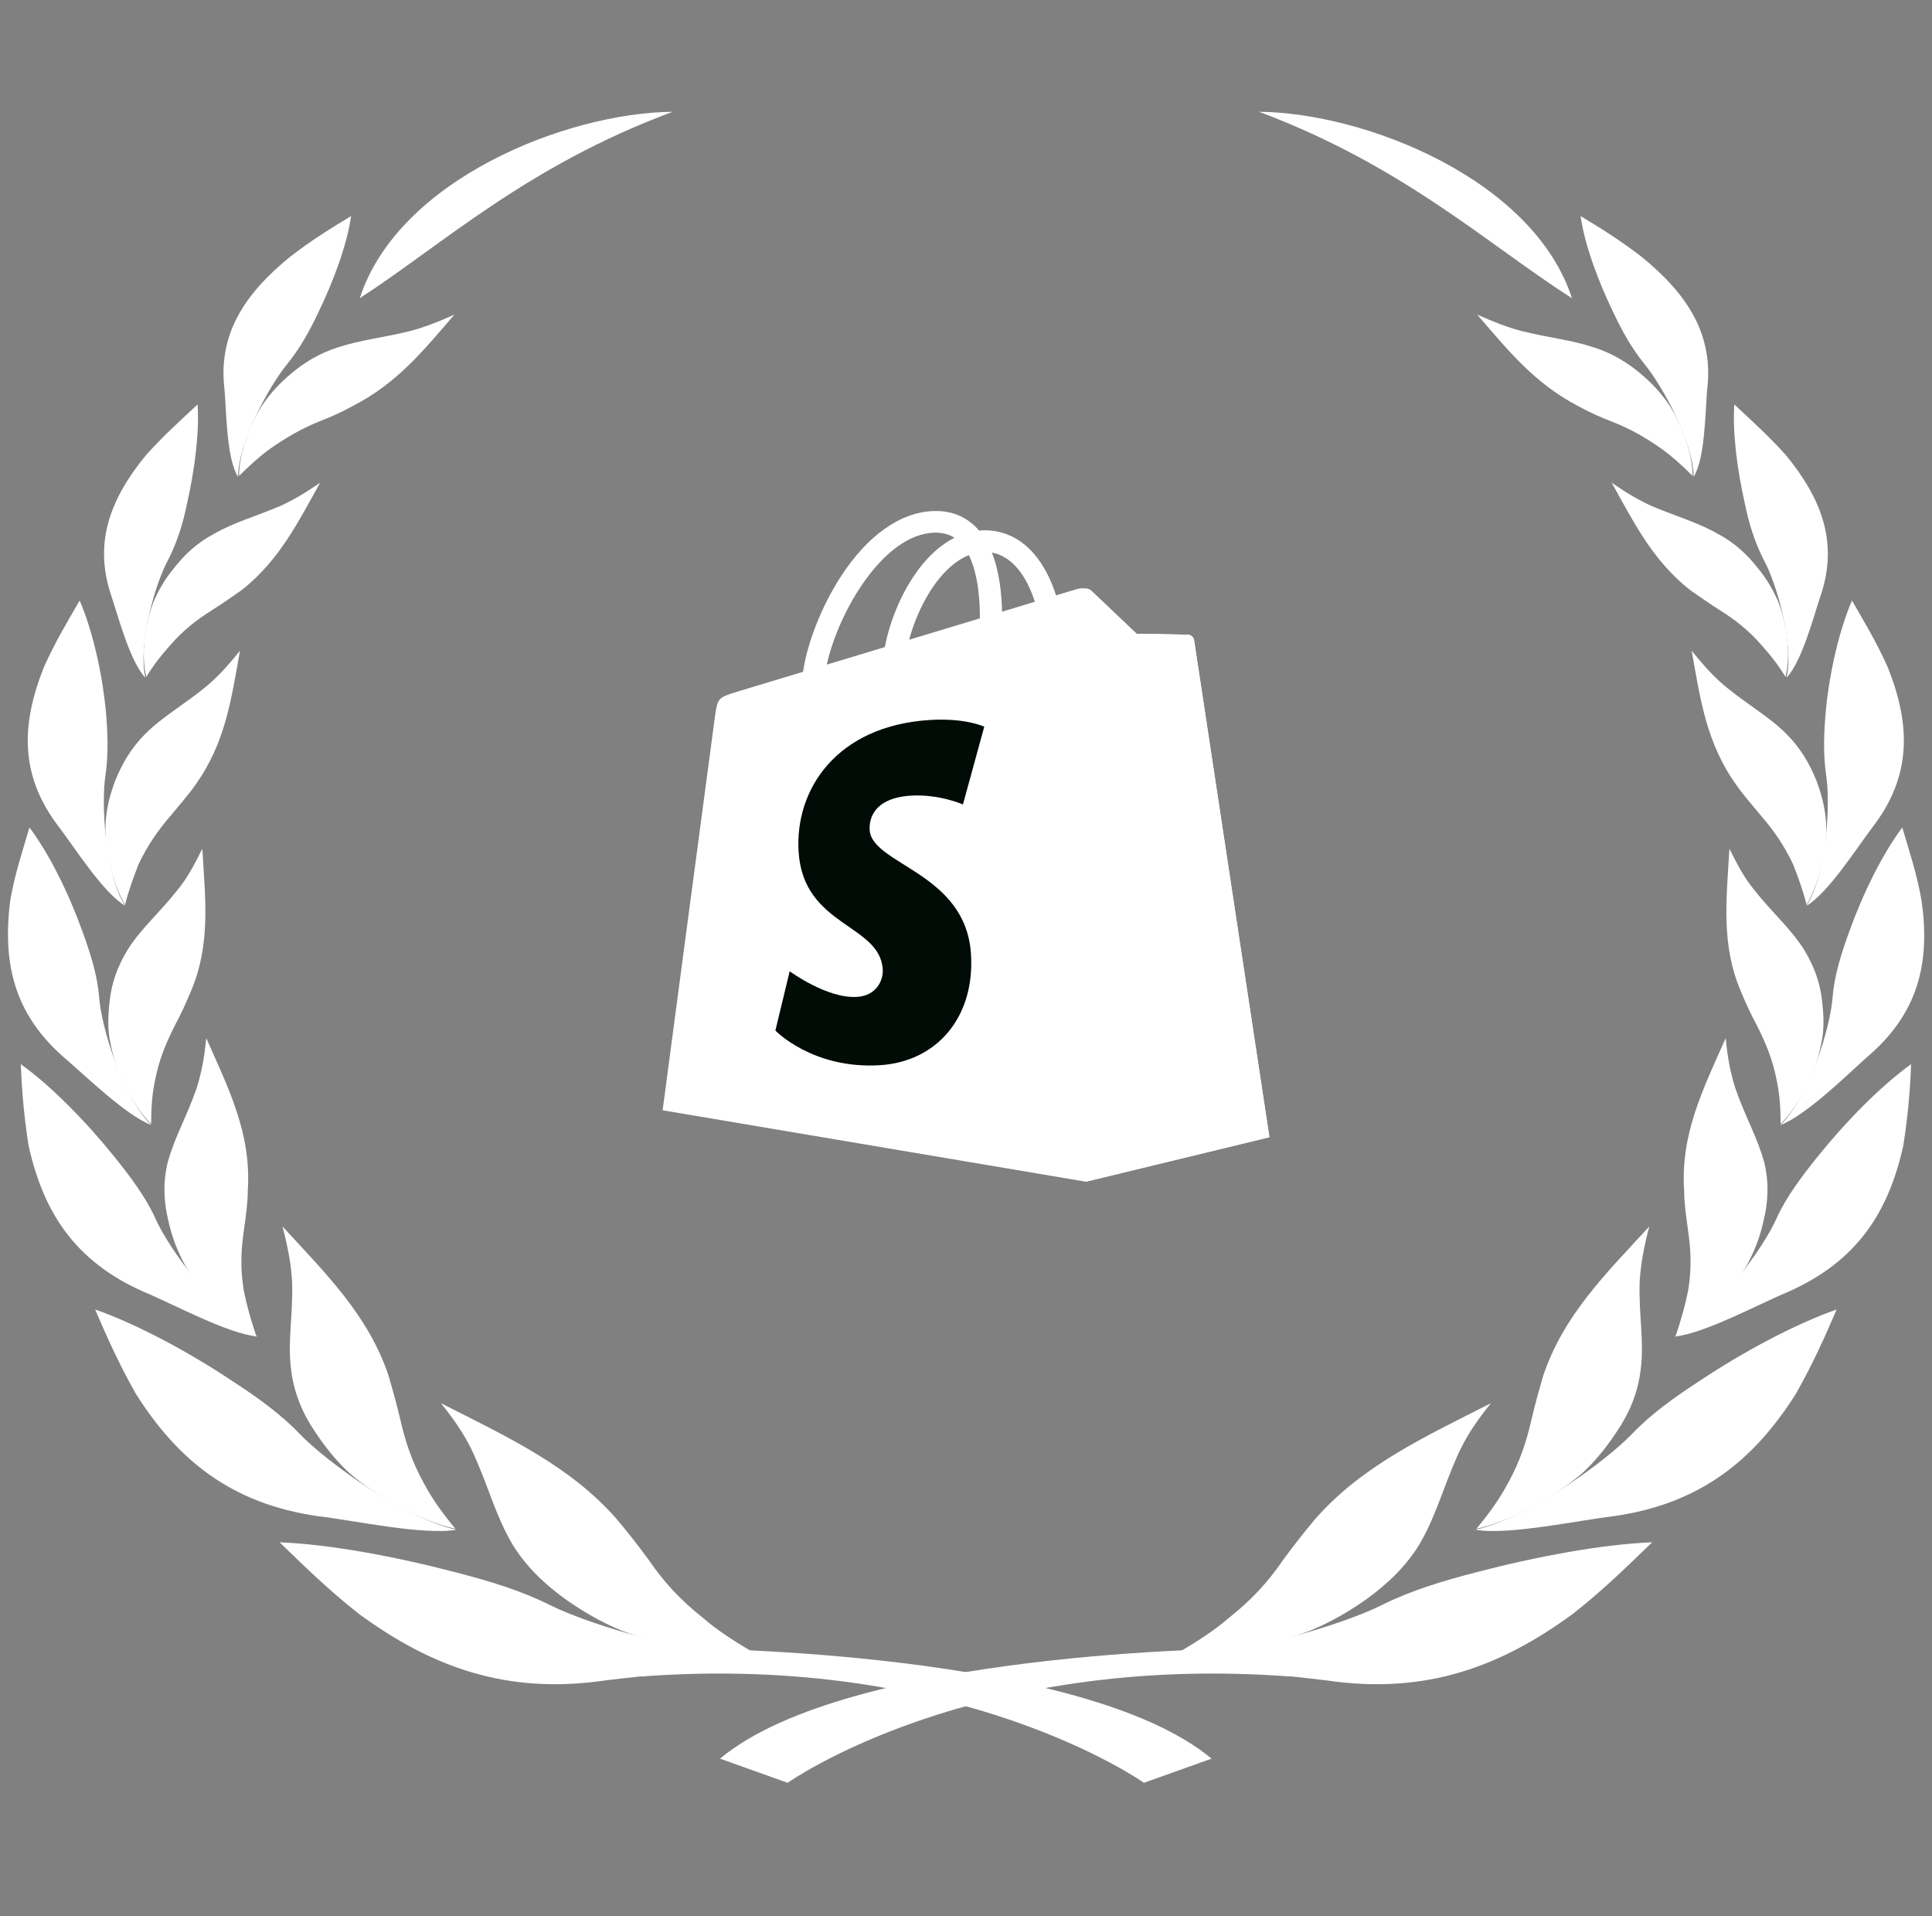 <svg width="121" height="120" viewBox="0 0 121 120" fill="none" xmlns="http://www.w3.org/2000/svg">
<rect x="0" y="0" width="121" height="120" fill="#808080" stroke="none"/>
<g clip-path="url(#clip0_2_1799)">
<path d="M43.216 103.234C43.216 103.234 67.773 103.355 75.878 110.13L71.644 111.642C71.644 111.642 60.152 103.476 40.131 104.988C41.159 104.081 43.216 103.234 43.216 103.234Z" fill="white"/>
<path d="M77.757 103.234C77.757 103.234 53.2 103.355 45.095 110.13L49.329 111.642C49.329 111.642 60.821 103.476 80.842 104.988C79.814 104.081 77.757 103.234 77.757 103.234Z" fill="white"/>
<path fill-rule="evenodd" clip-rule="evenodd" d="M22.531 18.674C27.673 15.347 32.995 10.387 42.129 7C35.475 7.06 24.951 11.234 22.531 18.674Z" fill="white"/>
<path fill-rule="evenodd" clip-rule="evenodd" d="M28.459 19.703C27.37 20.187 26.584 20.489 25.677 20.731C23.983 21.155 22.592 21.276 21.14 21.76C19.991 22.123 19.023 22.727 18.237 23.393C17.511 23.998 16.967 24.602 16.543 25.207C15.697 26.417 14.971 28.353 14.971 29.804C15.636 29.139 16.241 28.595 16.906 28.111C17.934 27.385 18.902 26.84 19.931 26.417C20.717 26.115 21.382 25.812 22.048 25.449C24.89 23.998 26.524 21.941 28.459 19.703Z" fill="white"/>
<path fill-rule="evenodd" clip-rule="evenodd" d="M14.91 29.865C14.91 27.747 16.846 24.179 17.995 22.788C18.781 21.82 19.386 20.731 19.93 19.582C20.898 17.586 21.745 15.287 21.987 13.533C20.777 14.259 19.507 15.045 18.176 16.074C15.273 18.433 13.64 20.973 14.063 24.421C14.184 25.812 14.184 28.715 14.91 29.865Z" fill="white"/>
<path fill-rule="evenodd" clip-rule="evenodd" d="M20.052 30.227C19.084 30.892 18.358 31.315 17.572 31.678C15.999 32.344 14.668 32.706 13.398 33.432C12.37 33.977 11.584 34.703 10.918 35.549C10.313 36.275 9.951 36.941 9.648 37.606C9.104 38.937 8.801 40.993 9.164 42.384C9.648 41.598 10.132 40.993 10.676 40.388C11.463 39.481 12.31 38.816 13.277 38.211C13.943 37.787 14.548 37.364 15.152 36.941C17.511 35.066 18.661 32.706 20.052 30.227Z" fill="white"/>
<path fill-rule="evenodd" clip-rule="evenodd" d="M9.107 42.446C8.623 40.389 9.712 36.518 10.558 35.006C11.103 33.917 11.466 32.768 11.708 31.558C12.192 29.441 12.494 27.082 12.373 25.328C11.345 26.296 10.316 27.203 9.167 28.473C6.869 31.256 5.84 34.038 6.99 37.365C7.413 38.635 8.139 41.417 9.107 42.446Z" fill="white"/>
<path fill-rule="evenodd" clip-rule="evenodd" d="M15.03 40.752C14.243 41.72 13.638 42.385 12.912 42.99C11.521 44.139 10.191 44.865 9.102 45.954C8.195 46.861 7.65 47.829 7.227 48.857C6.864 49.825 6.682 50.611 6.622 51.398C6.501 52.97 6.985 55.208 7.832 56.66C8.074 55.692 8.376 54.906 8.678 54.12C9.223 52.97 9.888 52.002 10.675 51.095C11.219 50.43 11.763 49.825 12.187 49.22C14.122 46.559 14.485 43.776 15.03 40.752Z" fill="white"/>
<path fill-rule="evenodd" clip-rule="evenodd" d="M7.83 56.721C6.56 54.665 6.318 50.249 6.621 48.434C6.802 47.104 6.742 45.773 6.621 44.442C6.379 42.023 5.774 39.422 4.988 37.607C4.262 38.878 3.475 40.148 2.75 41.781C1.298 45.41 1.237 48.616 3.717 51.822C4.685 53.092 6.439 55.874 7.83 56.721Z" fill="white"/>
<path fill-rule="evenodd" clip-rule="evenodd" d="M12.672 53.15C12.128 54.239 11.704 55.026 11.1 55.751C10.011 57.142 8.862 58.11 8.015 59.441C7.349 60.53 6.987 61.558 6.866 62.707C6.745 63.736 6.745 64.582 6.926 65.369C7.228 67.002 8.196 69.119 9.466 70.389C9.466 69.361 9.527 68.514 9.708 67.667C9.95 66.397 10.374 65.369 10.918 64.28C11.342 63.494 11.644 62.828 11.946 62.102C13.217 59.139 12.854 56.296 12.672 53.15Z" fill="white"/>
<path fill-rule="evenodd" clip-rule="evenodd" d="M9.467 70.45C7.652 68.636 6.322 64.281 6.201 62.345C6.08 61.014 5.656 59.684 5.172 58.353C4.326 55.994 3.116 53.514 1.846 51.82C1.422 53.272 0.938 54.663 0.636 56.417C0.152 60.349 0.878 63.555 4.144 66.337C5.414 67.426 7.894 69.845 9.467 70.45Z" fill="white"/>
<path fill-rule="evenodd" clip-rule="evenodd" d="M12.917 65.008C12.796 66.278 12.615 67.185 12.312 68.153C11.707 69.907 10.921 71.238 10.498 72.811C10.195 74.081 10.256 75.29 10.558 76.5C10.8 77.589 11.163 78.436 11.586 79.222C12.494 80.795 14.308 82.73 16.062 83.698C15.699 82.609 15.457 81.763 15.276 80.855C15.034 79.464 15.095 78.254 15.276 77.045C15.397 76.137 15.518 75.351 15.518 74.565C15.76 70.996 14.308 68.153 12.917 65.008Z" fill="white"/>
<path fill-rule="evenodd" clip-rule="evenodd" d="M16.123 83.698C13.582 82.307 10.558 78.194 9.711 76.258C9.106 74.927 8.139 73.657 7.171 72.447C5.417 70.27 3.239 68.032 1.304 66.641C1.364 68.213 1.485 69.786 1.788 71.722C2.695 75.835 4.63 78.98 9.046 80.915C10.8 81.641 14.248 83.516 16.123 83.698Z" fill="white"/>
<path fill-rule="evenodd" clip-rule="evenodd" d="M17.693 76.803C18.055 78.194 18.237 79.222 18.297 80.311C18.358 82.368 17.995 84.001 18.237 85.815C18.419 87.267 18.963 88.537 19.749 89.686C20.475 90.775 21.14 91.561 21.927 92.287C23.56 93.678 26.282 95.251 28.52 95.735C27.673 94.707 27.068 93.86 26.584 92.953C25.798 91.561 25.374 90.231 25.072 88.9C24.83 87.872 24.588 87.025 24.346 86.178C23.076 82.368 20.415 79.767 17.693 76.803Z" fill="white"/>
<path fill-rule="evenodd" clip-rule="evenodd" d="M28.58 95.795C25.314 95.069 20.475 91.561 18.781 89.807C17.571 88.536 16.12 87.508 14.547 86.48C11.825 84.665 8.559 82.911 5.958 82.004C6.684 83.698 7.41 85.331 8.498 87.266C11.099 91.379 14.426 94.162 19.93 94.948C22.047 95.19 26.523 96.158 28.58 95.795Z" fill="white"/>
<path fill-rule="evenodd" clip-rule="evenodd" d="M27.614 87.871C28.642 89.141 29.247 90.109 29.731 91.198C30.639 93.254 31.062 94.948 32.09 96.702C32.937 98.093 34.086 99.182 35.417 100.15C36.627 100.997 37.715 101.602 38.865 102.085C41.163 102.993 44.732 103.719 47.272 103.537C45.941 102.751 44.913 102.085 44.006 101.299C42.554 100.15 41.526 99.001 40.619 97.67C39.953 96.763 39.288 95.916 38.623 95.129C35.719 91.803 31.788 89.988 27.614 87.871Z" fill="white"/>
<path fill-rule="evenodd" clip-rule="evenodd" d="M47.39 103.538C43.64 103.78 36.986 101.784 34.446 100.514C32.631 99.606 30.635 99.001 28.518 98.457C24.829 97.489 20.655 96.703 17.51 96.582C19.022 98.034 20.474 99.485 22.47 101.058C27.006 104.385 31.724 106.139 37.894 105.232C40.253 104.929 45.334 104.566 47.39 103.538Z" fill="white"/>
<path fill-rule="evenodd" clip-rule="evenodd" d="M98.451 18.674C93.309 15.408 87.926 10.387 78.853 7C85.507 7.06 96.031 11.234 98.451 18.674Z" fill="white"/>
<path fill-rule="evenodd" clip-rule="evenodd" d="M92.518 19.703C93.607 20.187 94.394 20.489 95.301 20.731C96.994 21.155 98.386 21.276 99.837 21.76C100.987 22.123 101.954 22.727 102.741 23.393C103.466 23.998 104.011 24.602 104.434 25.207C105.281 26.417 106.007 28.353 106.007 29.804C105.342 29.139 104.737 28.595 104.071 28.111C103.043 27.385 102.075 26.84 100.987 26.417C100.2 26.115 99.535 25.812 98.87 25.449C96.087 23.998 94.454 21.941 92.518 19.703Z" fill="white"/>
<path fill-rule="evenodd" clip-rule="evenodd" d="M106.069 29.865C106.069 27.747 104.133 24.179 102.984 22.788C102.198 21.82 101.593 20.731 101.049 19.582C100.081 17.586 99.234 15.287 98.992 13.533C100.202 14.259 101.472 15.045 102.803 16.074C105.706 18.433 107.339 20.973 106.916 24.421C106.795 25.812 106.795 28.715 106.069 29.865Z" fill="white"/>
<path fill-rule="evenodd" clip-rule="evenodd" d="M100.937 30.227C101.904 30.892 102.63 31.315 103.416 31.678C104.989 32.344 106.32 32.706 107.59 33.432C108.618 33.977 109.405 34.703 110.07 35.549C110.675 36.275 111.038 36.941 111.34 37.606C111.885 38.937 112.187 40.993 111.824 42.384C111.34 41.598 110.856 40.993 110.312 40.388C109.526 39.481 108.679 38.816 107.711 38.211C107.046 37.787 106.441 37.364 105.836 36.941C103.477 35.066 102.328 32.706 100.937 30.227Z" fill="white"/>
<path fill-rule="evenodd" clip-rule="evenodd" d="M111.886 42.446C112.37 40.389 111.281 36.518 110.434 35.006C109.89 33.917 109.527 32.768 109.285 31.558C108.801 29.441 108.499 27.082 108.62 25.328C109.648 26.296 110.676 27.203 111.825 28.473C114.124 31.256 115.152 34.038 114.003 37.365C113.579 38.635 112.854 41.417 111.886 42.446Z" fill="white"/>
<path fill-rule="evenodd" clip-rule="evenodd" d="M105.948 40.752C106.735 41.72 107.339 42.385 108.065 42.99C109.456 44.139 110.787 44.865 111.876 45.954C112.783 46.861 113.328 47.829 113.751 48.857C114.114 49.825 114.295 50.611 114.356 51.398C114.477 52.97 113.993 55.208 113.146 56.66C112.904 55.692 112.602 54.906 112.299 54.12C111.755 52.97 111.09 52.002 110.303 51.095C109.759 50.43 109.215 49.825 108.791 49.22C106.856 46.559 106.493 43.776 105.948 40.752Z" fill="white"/>
<path fill-rule="evenodd" clip-rule="evenodd" d="M113.146 56.721C114.417 54.665 114.659 50.249 114.356 48.434C114.175 47.104 114.235 45.773 114.356 44.442C114.598 42.023 115.203 39.422 115.989 37.607C116.715 38.878 117.501 40.148 118.227 41.781C119.679 45.41 119.739 48.616 117.259 51.822C116.292 53.092 114.538 55.874 113.146 56.721Z" fill="white"/>
<path fill-rule="evenodd" clip-rule="evenodd" d="M108.313 53.15C108.857 54.239 109.28 55.026 109.885 55.751C110.974 57.142 112.123 58.11 112.97 59.441C113.635 60.53 113.998 61.558 114.119 62.707C114.24 63.736 114.24 64.582 114.059 65.369C113.756 67.002 112.789 69.119 111.518 70.389C111.518 69.361 111.458 68.514 111.276 67.667C111.034 66.397 110.611 65.369 110.067 64.28C109.643 63.494 109.341 62.828 109.038 62.102C107.768 59.139 108.131 56.296 108.313 53.15Z" fill="white"/>
<path fill-rule="evenodd" clip-rule="evenodd" d="M111.518 70.45C113.332 68.636 114.663 64.281 114.784 62.345C114.905 61.014 115.328 59.684 115.812 58.353C116.659 55.994 117.869 53.514 119.139 51.82C119.562 53.272 120.046 54.663 120.349 56.417C120.893 60.288 120.167 63.494 116.84 66.277C115.57 67.426 113.09 69.845 111.518 70.45Z" fill="white"/>
<path fill-rule="evenodd" clip-rule="evenodd" d="M108.079 65.008C108.2 66.278 108.381 67.185 108.684 68.153C109.289 69.907 110.075 71.238 110.498 72.811C110.801 74.081 110.74 75.29 110.438 76.5C110.196 77.589 109.833 78.436 109.41 79.222C108.502 80.795 106.688 82.73 104.934 83.698C105.297 82.609 105.538 81.763 105.72 80.855C105.962 79.464 105.901 78.254 105.72 77.045C105.599 76.137 105.478 75.351 105.478 74.565C105.236 70.996 106.688 68.153 108.079 65.008Z" fill="white"/>
<path fill-rule="evenodd" clip-rule="evenodd" d="M104.871 83.698C107.412 82.307 110.436 78.194 111.283 76.258C111.888 74.927 112.855 73.657 113.823 72.447C115.577 70.27 117.755 68.032 119.69 66.641C119.63 68.213 119.509 69.786 119.206 71.722C118.299 75.835 116.364 78.98 111.948 80.915C110.194 81.641 106.746 83.516 104.871 83.698Z" fill="white"/>
<path fill-rule="evenodd" clip-rule="evenodd" d="M103.294 76.803C102.931 78.194 102.749 79.222 102.689 80.311C102.629 82.368 102.991 84.001 102.75 85.815C102.568 87.267 102.024 88.537 101.237 89.686C100.512 90.775 99.846 91.561 99.06 92.287C97.427 93.678 94.705 95.251 92.467 95.735C93.314 94.707 93.918 93.86 94.402 92.953C95.189 91.561 95.612 90.231 95.915 88.9C96.156 87.872 96.398 87.025 96.64 86.178C97.911 82.368 100.572 79.767 103.294 76.803Z" fill="white"/>
<path fill-rule="evenodd" clip-rule="evenodd" d="M92.404 95.795C95.671 95.069 100.509 91.561 102.203 89.807C103.413 88.536 104.865 87.508 106.437 86.48C109.159 84.665 112.425 82.911 115.026 82.004C114.3 83.698 113.575 85.331 112.486 87.266C109.885 91.379 106.558 94.162 101.054 94.948C98.937 95.19 94.461 96.158 92.404 95.795Z" fill="white"/>
<path fill-rule="evenodd" clip-rule="evenodd" d="M93.377 87.871C92.349 89.141 91.744 90.109 91.26 91.198C90.353 93.254 89.929 94.948 88.901 96.702C88.054 98.093 86.905 99.182 85.574 100.15C84.364 100.997 83.276 101.602 82.126 102.085C79.828 102.993 76.259 103.719 73.719 103.537C75.049 102.751 76.078 102.085 76.985 101.299C78.437 100.15 79.465 99.001 80.372 97.67C81.038 96.763 81.703 95.916 82.368 95.129C85.272 91.803 89.203 89.988 93.377 87.871Z" fill="white"/>
<path fill-rule="evenodd" clip-rule="evenodd" d="M73.594 103.538C77.344 103.78 83.997 101.784 86.538 100.514C88.352 99.606 90.349 99.001 92.466 98.457C96.155 97.489 100.329 96.703 103.474 96.582C101.962 98.034 100.51 99.485 98.514 101.058C93.978 104.385 89.26 106.139 83.09 105.232C80.731 104.929 75.65 104.566 73.594 103.538Z" fill="white"/>
<path d="M74.783 40.087C74.753 39.875 74.562 39.758 74.406 39.745C74.249 39.733 71.183 39.687 71.183 39.687C71.183 39.687 68.62 37.259 68.367 37.011C68.114 36.764 67.619 36.839 67.427 36.895C67.424 36.895 66.946 37.04 66.139 37.283C66.004 36.857 65.806 36.333 65.522 35.806C64.61 34.108 63.273 33.209 61.658 33.206C61.657 33.206 61.655 33.206 61.653 33.206C61.541 33.206 61.429 33.217 61.318 33.227C61.27 33.171 61.222 33.115 61.172 33.063C60.469 32.329 59.566 31.971 58.485 32.002C56.399 32.06 54.322 33.53 52.638 36.139C51.452 37.976 50.551 40.283 50.295 42.069C47.9 42.792 46.224 43.299 46.188 43.31C44.979 43.68 44.941 43.717 44.783 44.828C44.663 45.669 41.5 69.528 41.5 69.528L68.01 74L79.5 71.214C79.5 71.214 74.812 40.3 74.783 40.087ZM51.78 41.62C52.497 38.351 55.306 33.446 58.525 33.355C59.015 33.346 59.427 33.45 59.78 33.676C59.216 33.962 58.671 34.372 58.16 34.907C56.835 36.293 55.82 38.446 55.415 40.522C54.152 40.904 52.917 41.277 51.78 41.62ZM61.367 38.725C59.978 39.144 58.462 39.602 56.941 40.061C57.369 38.464 58.18 36.873 59.176 35.831C59.546 35.443 60.065 35.01 60.678 34.763C61.256 35.937 61.381 37.601 61.367 38.725ZM62.754 38.306C62.738 37.275 62.612 35.842 62.12 34.603C63.703 34.896 64.482 36.643 64.811 37.684C64.201 37.869 63.506 38.078 62.754 38.306Z" fill="white"/>
<path d="M74.41 39.745C74.253 39.732 71.188 39.687 71.188 39.687C71.188 39.687 68.625 37.258 68.371 37.011C68.277 36.919 68.149 36.872 68.016 36.852L68.016 73.999L79.505 71.214C79.505 71.214 74.817 40.299 74.787 40.087C74.757 39.875 74.567 39.758 74.41 39.745Z" fill="white"/>
<path d="M61.643 45.508L60.309 50.377C60.309 50.377 58.82 49.716 57.056 49.825C54.468 49.984 54.441 51.577 54.466 51.975C54.607 54.153 60.481 54.629 60.811 59.73C61.071 63.743 58.629 66.488 55.11 66.705C50.888 66.965 48.562 64.535 48.562 64.535L49.457 60.822C49.457 60.822 51.797 62.544 53.67 62.428C54.894 62.353 55.331 61.382 55.286 60.696C55.102 57.855 50.319 58.022 50.017 53.355C49.763 49.426 52.408 45.446 58.243 45.086C60.492 44.948 61.643 45.508 61.643 45.508Z" fill="#010C07"/>
</g>
<defs>
<clipPath id="clip0_2_1799">
<rect width="120" height="120" fill="white" transform="translate(0.5)"/>
</clipPath>
</defs>
</svg>
